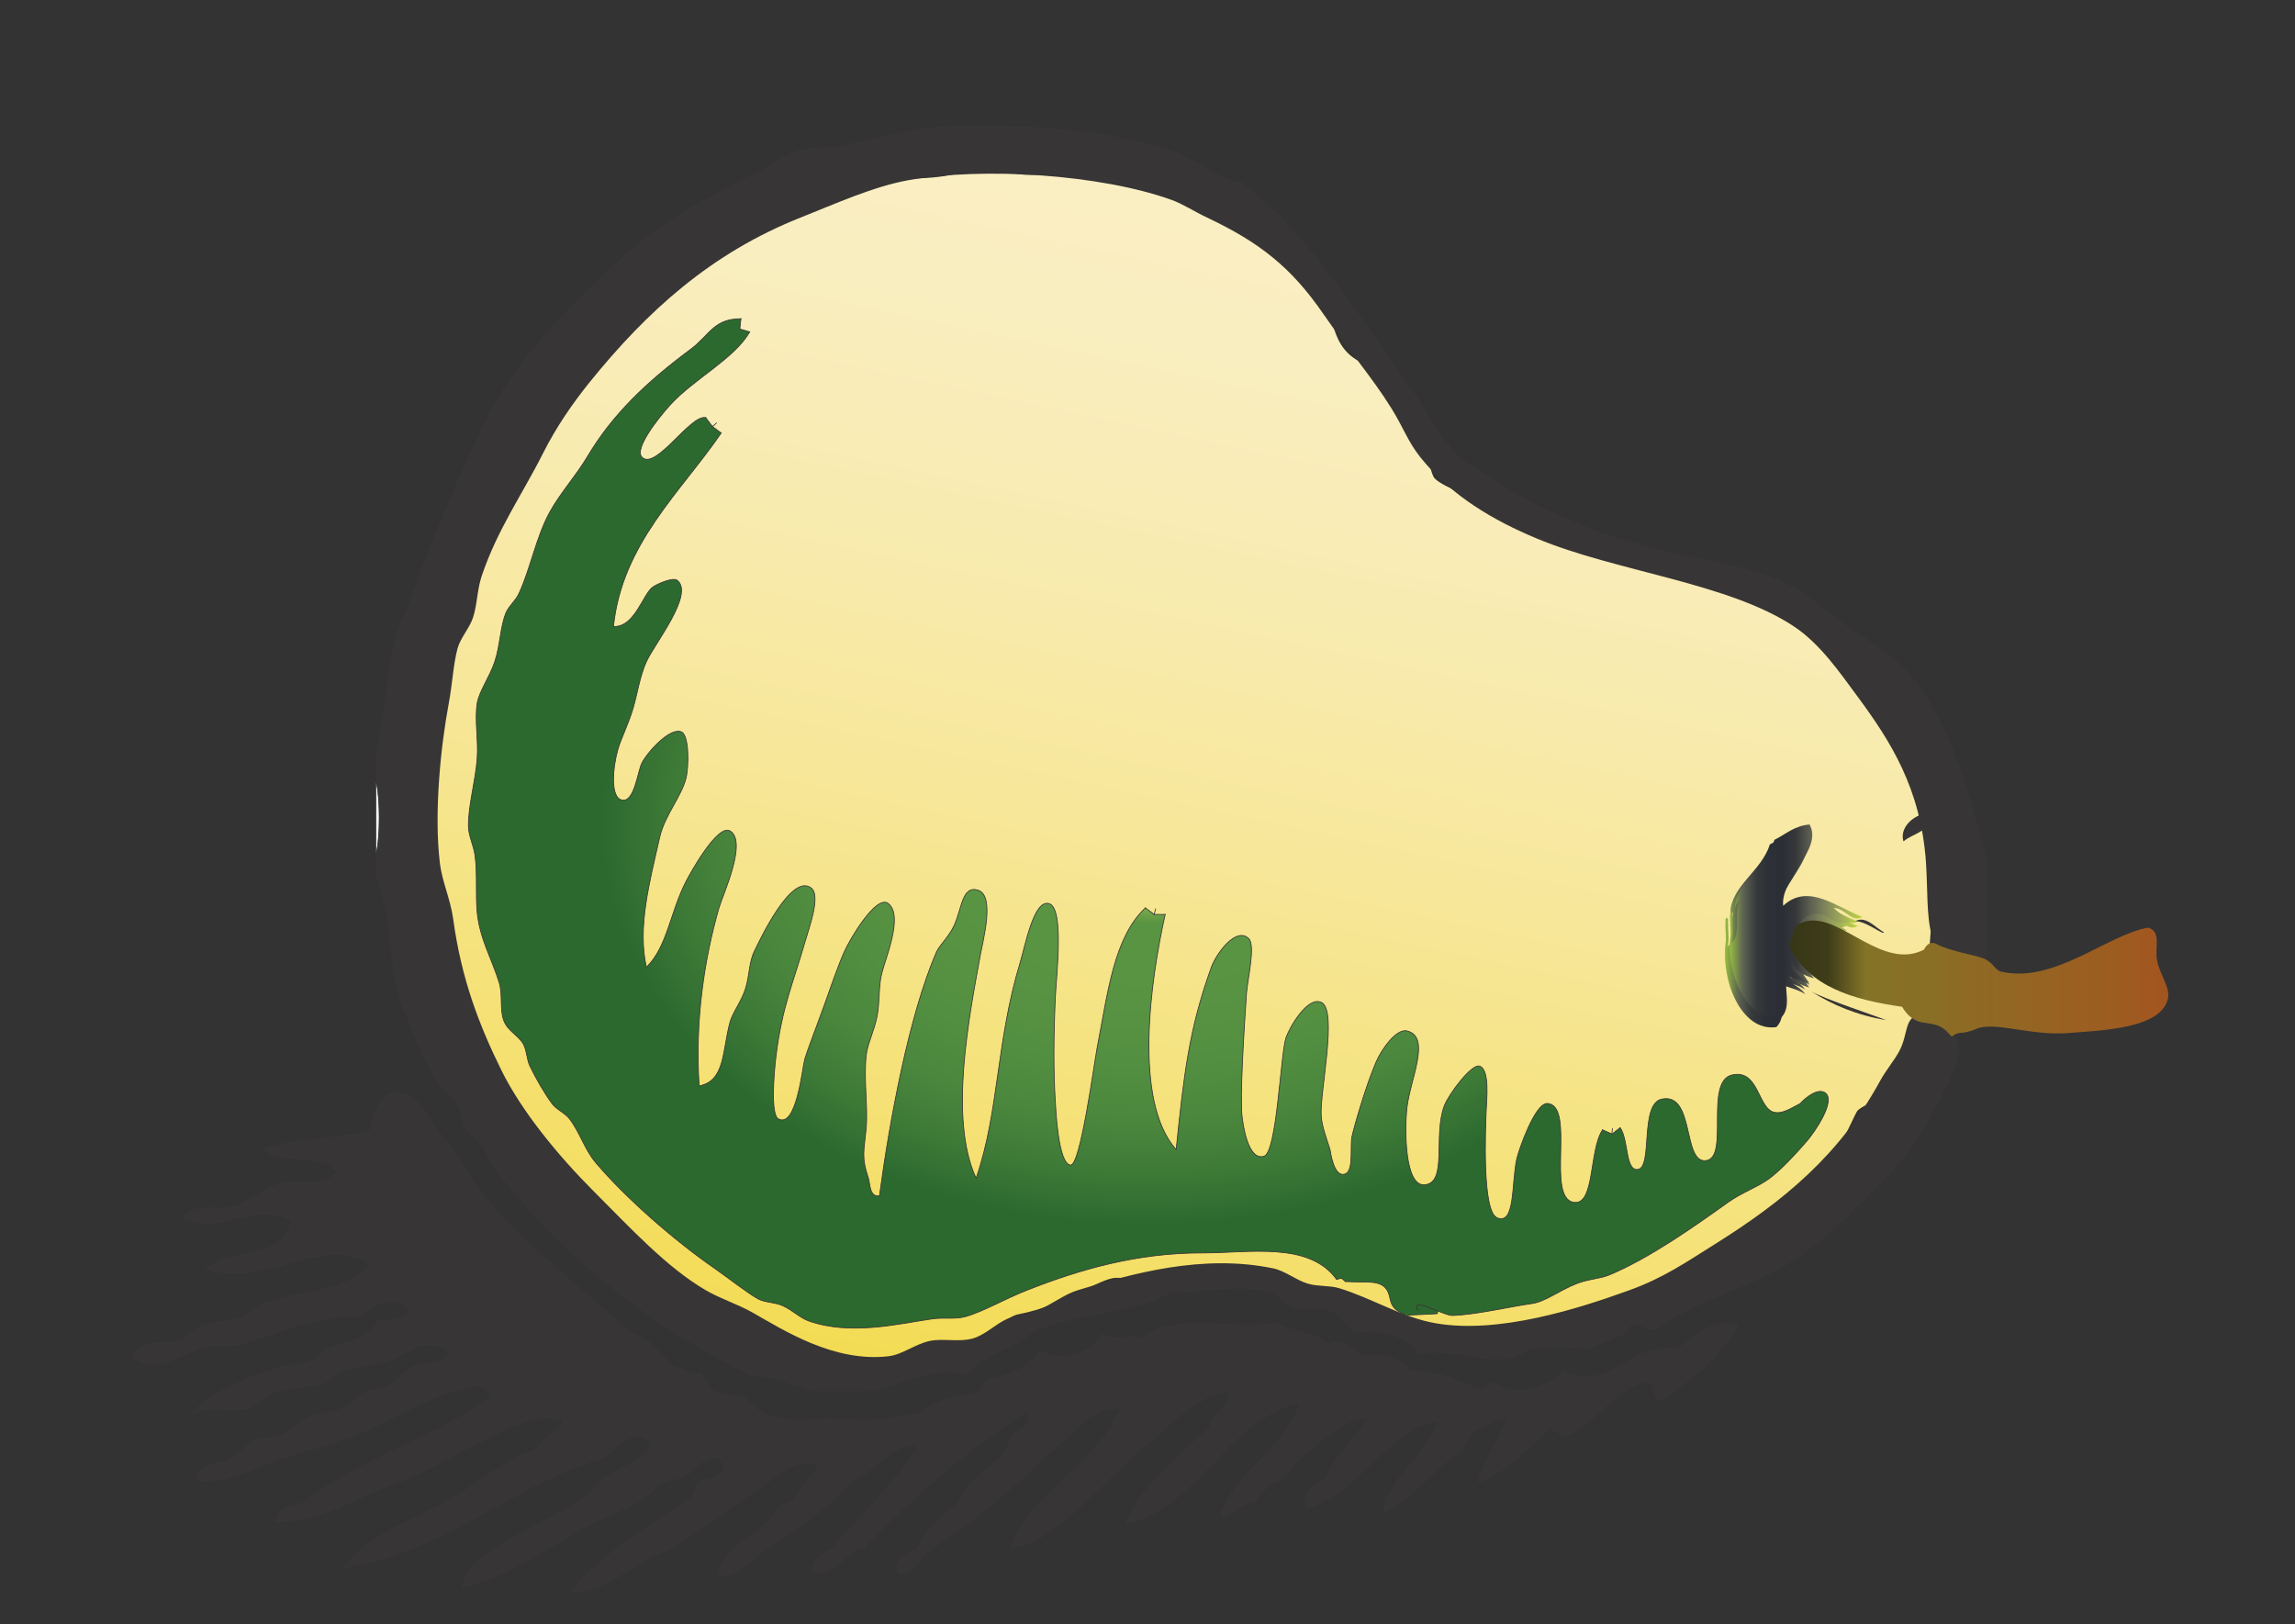 <?xml version="1.0" standalone="no"?><!-- Generator: Gravit.io --><svg xmlns="http://www.w3.org/2000/svg" xmlns:xlink="http://www.w3.org/1999/xlink" style="isolation:isolate" viewBox="338.097 -864.909 1950.865 1380.818" width="1950.865" height="1380.818"><rect x="338.097" y="-864.909" width="1950.865" height="1380.818" fill="#333333" stroke="none"/><g><g><linearGradient id="_lgradient_5" x1="0.376" y1="1.043" x2="0.639" y2="0.076" gradientTransform="matrix(1284.962,0,0,1011.292,700.238,-719.337)" gradientUnits="userSpaceOnUse"><stop offset="0%" stop-opacity="1" style="stop-color:rgb(243,219,81)"/><stop offset="10%" stop-opacity="1" style="stop-color:rgb(244,222,97)"/><stop offset="20%" stop-opacity="1" style="stop-color:rgb(245,224,113)"/><stop offset="30%" stop-opacity="1" style="stop-color:rgb(245,227,127)"/><stop offset="40%" stop-opacity="1" style="stop-color:rgb(246,229,141)"/><stop offset="50%" stop-opacity="1" style="stop-color:rgb(247,231,154)"/><stop offset="60%" stop-opacity="1" style="stop-color:rgb(248,233,165)"/><stop offset="70%" stop-opacity="1" style="stop-color:rgb(248,235,175)"/><stop offset="80%" stop-opacity="1" style="stop-color:rgb(249,236,184)"/><stop offset="90%" stop-opacity="1" style="stop-color:rgb(249,238,191)"/><stop offset="100%" stop-opacity="1" style="stop-color:rgb(250,238,195)"/></linearGradient><path d=" M 1146.906 -716.379 C 1117.668 -709.956 1083.84 -717.278 1051.379 -700.613 L 1051.379 -700.613 C 1018.988 -683.995 990.182 -667.802 984.074 -666.202 L 984.074 -666.202 C 971.112 -662.819 918.167 -641.444 885.317 -605.904 L 885.317 -605.904 C 865.888 -584.922 839.145 -554.754 820.425 -533.231 L 820.425 -533.231 C 789.673 -497.924 793.099 -466.432 784.301 -458.024 L 784.301 -458.024 C 766.391 -440.857 722.092 -351.633 706.171 -276.309 L 706.171 -276.309 C 692.823 -213.17 706.171 -163.148 706.171 -141.665 L 706.171 -141.665 C 706.171 -132.128 704.15 -73.504 719.215 -24.611 L 719.215 -24.611 C 737.857 35.959 774.682 88.787 778.886 99.215 L 778.886 99.215 C 787.256 120.006 857.48 190.308 915.131 229.738 L 915.131 229.738 C 946.662 251.268 975.506 250.525 985.9 257.687 L 985.9 257.687 C 998.668 266.411 1045.108 298.677 1095.522 290.697 L 1095.522 290.697 C 1117.356 287.276 1146.084 286.38 1169.48 276.45 L 1169.48 276.45 C 1182.909 270.728 1191.629 254.573 1203.813 252.241 L 1203.813 252.241 C 1244.453 244.491 1272.792 221.252 1287.043 221.252 L 1287.043 221.252 C 1314.95 221.252 1340.953 226.588 1364.897 216.736 L 1364.897 216.736 C 1376.731 211.87 1417.721 226.001 1488.681 243.989 L 1488.681 243.989 C 1492.184 244.88 1523.797 258.547 1528.892 260.879 L 1528.892 260.879 C 1551.042 270.965 1561.513 266.601 1578.213 269.953 L 1578.213 269.953 C 1608.498 276.022 1625.237 261.58 1654.743 256.99 L 1654.743 256.99 C 1708.657 248.582 1760.434 216.234 1805.278 207.666 L 1805.278 207.666 C 1868.803 195.521 1910.692 89.562 1916.566 79.869 L 1916.566 79.869 C 1922.211 70.569 2002.011 49.35 1981.808 -7.717 L 1981.808 -7.717 C 1967.327 -48.625 1995.938 -143.027 1980.449 -184.208 L 1980.449 -184.208 C 1959.039 -241.197 1888.309 -313.021 1888.309 -324.345 L 1888.309 -324.345 C 1888.309 -350.703 1568.053 -437.155 1556.686 -459.616 L 1556.686 -459.616 C 1548.006 -476.705 1550.111 -536.112 1499.039 -555.303 L 1499.039 -555.303 C 1466.298 -567.643 1473.421 -601.587 1462.717 -608.512 L 1462.717 -608.512 C 1451.583 -615.679 1441.735 -636.699 1421.181 -653.901 L 1421.181 -653.901 C 1412.076 -661.535 1392.998 -668.771 1383.578 -681.154 L 1383.578 -681.154 C 1354.62 -719.22 1229.739 -716.379 1209.769 -716.379 L 1209.769 -716.379 C 1205.798 -716.379 1192.676 -719.337 1175.373 -719.337 L 1175.373 -719.337 C 1166.724 -719.337 1157.023 -718.598 1146.906 -716.379 Z " fill="url(#_lgradient_5)"/><clipPath id="_clipPath_WKzBjkSD3BIdMtxLeKXEBYgw8CQl3H8j"><path d=" M 341.989 -864.909 L 2288.961 -864.909 L 2288.961 515.909 L 341.989 515.909 L 341.989 -864.909 Z " fill="rgb(255,255,255)"/></clipPath><g clip-path="url(#_clipPath_WKzBjkSD3BIdMtxLeKXEBYgw8CQl3H8j)"><path d=" M 657.921 -199.723 C 661.032 -184.133 661.032 -155.522 657.921 -139.932 L 657.921 -199.723 Z " fill-rule="evenodd" fill="rgb(254,254,254)"/><path d=" M 2027.508 -132.476 L 2027.508 -50.223 C 2025.056 -49.6 2024.589 -46.953 2021.942 -46.486 C 1970.013 -36.716 1978.383 -88.138 1975.23 -132.476 C 1970.753 -194.564 1945.489 -234.387 1917.267 -272.613 C 1901.697 -293.712 1885.191 -317.729 1863.081 -332.405 C 1807.104 -369.58 1712.005 -378.962 1644.506 -407.145 C 1607.49 -422.56 1571.557 -443.541 1545.437 -476.279 C 1534.888 -489.514 1531.19 -501.153 1521.146 -517.386 C 1504.135 -544.868 1482.414 -569.743 1463.223 -597.731 C 1435.818 -637.709 1408.686 -658.924 1364.232 -679.945 C 1353.41 -685.044 1343.561 -691.545 1334.297 -694.893 C 1273.687 -716.77 1172.944 -723.115 1110.116 -711.709 C 1080.337 -706.299 1048.806 -691.935 1018.56 -679.945 C 942.691 -649.816 888.31 -600.69 839.146 -539.808 C 824.976 -522.213 811.079 -502.165 799.907 -480.016 C 782.157 -444.67 760.863 -414.852 747.589 -375.38 C 743.58 -363.352 743.852 -351.09 740.154 -339.879 C 737.118 -330.809 729.527 -322.79 727.036 -313.72 C 723.377 -300.212 722.598 -283.007 719.562 -267.008 C 713.1 -232.752 706.677 -174.595 712.088 -130.611 C 713.956 -115.582 721.08 -100.244 723.299 -83.899 C 730.228 -33.212 745.02 5.754 764.406 45.031 C 781.456 79.559 812.403 117.318 842.883 147.798 C 874.258 179.173 904.932 212.573 938.176 231.881 C 950.555 239.082 965.191 243.675 977.414 250.562 C 1003.846 265.514 1046.782 293.307 1093.261 287.935 C 1105.289 286.569 1115.955 277.503 1128.762 274.856 C 1139.701 272.637 1152.43 275.985 1164.264 273.026 C 1175.047 270.301 1183.805 260.881 1194.16 256.171 C 1202.062 252.629 1211.56 252.2 1220.319 248.697 C 1232.308 243.987 1242.468 235.423 1253.99 231.881 C 1300.002 217.75 1360.148 200.778 1420.248 213.196 C 1430.602 215.337 1440.178 223.468 1450.143 226.314 C 1459.136 228.805 1468.517 227.638 1476.341 230.051 C 1504.641 238.654 1529.944 255.003 1558.555 259.908 C 1612.2 269.134 1679.579 247.568 1722.944 231.881 C 1752.451 221.254 1771.525 207.863 1795.854 192.642 C 1854.521 155.895 1901.697 117.007 1935.991 54.374 C 1941.558 44.175 1948.681 36.117 1952.769 28.215 C 1959.853 14.668 1957.206 1.044 1967.721 -1.681 C 1977.254 -4.099 1998.119 8.479 2001.388 17 C 2007.309 32.536 1995.588 53.206 1988.27 67.453 C 1965.965 111.207 1951.406 127.942 1915.399 162.746 C 1898.625 179.018 1879.041 196.613 1861.251 207.59 C 1822.48 231.53 1778.57 241.067 1745.405 265.514 C 1735.949 266.876 1734.933 259.791 1724.812 261.776 C 1718.276 273.918 1700.21 274.545 1689.311 282.33 C 1672.693 280.886 1656.379 279.41 1640.769 282.33 C 1634.385 283.537 1628.468 288.87 1622.045 289.8 C 1595.575 293.736 1570.778 281.396 1543.568 286.067 C 1532.124 269.25 1515.268 267.577 1489.382 267.382 C 1483.586 262.516 1476.809 252.239 1466.96 248.697 C 1458.669 245.739 1446.173 250.254 1437.103 246.825 C 1429.668 244.061 1424.802 235.54 1418.418 233.788 C 1389.301 225.652 1359.833 234.917 1334.297 233.788 C 1301.248 252.045 1256.676 251.149 1220.319 265.514 C 1214.518 267.849 1209.147 273.727 1203.541 276.763 C 1186.997 285.639 1169.869 290.193 1158.697 304.752 C 1131.215 294.008 1100.346 316.002 1074.576 317.831 L 1029.732 317.831 C 1012.176 313.627 998.785 305.215 977.414 304.752 C 893.916 264.852 822.796 208.524 766.274 138.456 C 757.71 127.829 752.767 117.163 745.721 106.688 C 741.984 101.125 735.717 99.178 732.68 93.651 C 729.8 88.435 730.617 80.727 727.036 74.927 C 723.026 68.426 716.097 64.378 712.088 58.111 C 705.47 47.639 698.23 34.599 693.442 22.609 C 688.265 9.763 680.479 -6.08 676.587 -20.366 C 667.984 -52.209 670.514 -86.27 657.902 -119.396 L 657.902 -139.911 C 661.016 -155.521 661.016 -184.132 657.902 -199.742 L 657.902 -225.901 C 664.325 -251.865 666.543 -294.179 674.718 -324.931 C 677.093 -333.806 682.426 -342.993 685.968 -352.958 C 693.208 -373.512 698.931 -388.654 706.482 -407.145 C 721.314 -443.269 736.807 -480.989 755.063 -515.517 C 781.339 -565.033 827.117 -609.838 867.173 -646.312 C 898.276 -674.573 936.152 -696.255 979.283 -717.315 C 993.647 -724.283 1006.454 -734.715 1018.56 -737.868 C 1030.082 -740.827 1043.434 -738.919 1055.93 -741.605 C 1090.419 -748.963 1120.899 -758.422 1158.697 -758.422 C 1224.172 -758.422 1285.21 -753.945 1336.204 -736 C 1356.446 -728.837 1371.044 -714.162 1394.128 -709.841 C 1454.546 -662.116 1492.5 -596.914 1537.963 -534.202 C 1550.735 -516.607 1561.44 -494.224 1577.24 -478.148 C 1585.263 -469.934 1599.428 -463.472 1610.834 -455.726 C 1649.181 -429.722 1695.111 -411.699 1749.142 -397.802 C 1785.811 -388.343 1825.984 -384.334 1859.344 -367.906 C 1875.693 -359.848 1893.172 -342.643 1911.662 -330.536 C 1930.74 -318.041 1949.849 -306.09 1962.111 -291.298 C 1997.34 -248.751 2011.977 -190.789 2027.508 -132.476 Z " fill="rgb(55,53,53)"/><path d=" M 1956.144 -149.674 C 1964.322 -157.066 1979.811 -157.148 1978.566 -173.964 C 1964.957 -173.224 1952.469 -161.48 1956.144 -149.674 Z " fill-rule="evenodd" fill="rgb(55,53,53)"/><path d=" M 1221.986 283.264 C 1242.668 292.661 1265.857 285.814 1274.304 268.316 C 1284.807 276 1296.384 268.25 1307.937 272.053 C 1340.682 248.354 1386.18 266.673 1423.788 258.973 C 1435.917 267.397 1457.802 266.062 1466.763 277.662 C 1479.675 270.208 1486.6 283.268 1498.523 287.001 C 1515.176 283.797 1528.408 290.862 1537.762 300.08 C 1559.876 299.181 1573.773 307.11 1593.821 315.028 C 1600.874 315.853 1602.587 311.346 1606.9 309.423 C 1623.97 323.113 1656.065 315.11 1666.688 300.08 C 1708.169 319.641 1719.426 275.805 1763.85 281.395 C 1778.619 271.212 1790.799 255.034 1816.172 260.842 C 1801.041 289.313 1775.956 307.827 1750.774 326.239 C 1740.988 326.056 1746.488 310.594 1737.691 309.423 C 1708.056 317.777 1696.868 344.586 1670.425 356.135 C 1664.707 355.002 1660.689 352.168 1655.477 350.53 C 1636.453 365.824 1616.476 389.912 1593.821 395.374 C 1599.165 375.182 1610.711 361.2 1618.111 343.056 C 1608.087 337.481 1602.533 350.631 1591.948 350.53 C 1587.81 356.353 1583.065 361.573 1580.737 369.215 C 1555.672 384.007 1540.748 408.943 1513.475 421.532 C 1517.201 390.94 1549.946 373.352 1560.188 343.056 C 1514.799 352.507 1495.522 404.183 1448.074 417.796 C 1446.346 401.742 1454.47 395.537 1464.891 391.637 C 1472.123 370.842 1489.804 360.491 1498.523 341.187 C 1484.969 342.09 1470.656 352.877 1459.285 361.741 C 1447.973 370.565 1436.719 380.577 1429.389 391.637 C 1419.681 396.876 1409.661 401.804 1405.099 412.19 C 1392.833 412.75 1384.911 426.375 1375.203 423.401 C 1388.956 382.964 1428.984 368.81 1442.473 328.108 C 1396.772 337.987 1370.535 385.206 1334.1 412.19 C 1323.228 420.24 1308.377 428.687 1294.861 430.875 C 1298.233 419.574 1306.61 407.421 1313.546 399.11 C 1329.032 380.55 1348.164 364.454 1365.86 348.661 C 1367.227 334.449 1382.276 333.931 1382.677 318.765 C 1356.79 320.937 1337.969 342.659 1319.148 358.004 C 1290.747 381.165 1265.04 411.474 1236.938 432.743 C 1225.68 441.265 1210.822 451.023 1195.827 451.428 C 1216.213 401.431 1267.943 382.781 1289.252 333.713 C 1269.1 329.961 1255.133 348.501 1242.54 359.872 C 1217.155 382.804 1192.97 405.592 1165.935 427.138 C 1153.557 437.002 1140.064 445.06 1126.697 455.165 C 1118.76 461.16 1113.672 475.061 1100.534 471.982 C 1098.156 457.147 1109.363 455.897 1117.351 451.428 C 1125.996 435.161 1138.017 422.264 1152.852 412.19 C 1159.726 392.026 1179.809 383.894 1192.09 369.215 C 1194.885 365.879 1194.99 359.822 1197.7 356.135 C 1202.223 349.969 1216.416 346.964 1210.775 335.582 C 1158.823 368.335 1114.104 408.321 1072.511 451.428 C 1054.966 454.605 1047.356 477.128 1027.667 471.982 C 1028.048 459.907 1036.141 455.547 1044.479 451.428 C 1069.677 422.439 1097.591 396.168 1119.223 363.609 C 1095.886 361.585 1083.589 386.424 1063.164 393.505 C 1043.599 418.052 1010.251 437.687 982.823 457.034 C 972.815 464.091 966.034 474.987 947.317 475.719 C 953.993 445.025 987.019 440.677 999.635 415.927 C 1004.314 414.378 1006.973 410.808 1012.715 410.321 C 1017.024 397.814 1028.247 392.22 1033.272 380.426 C 1017.223 374.388 1000.811 388.55 988.424 397.242 C 963.176 414.965 936.134 432.412 909.948 451.428 C 878.491 460.502 856.855 489.199 822.128 488.798 C 848.824 454.461 889.149 433.74 924.896 408.453 C 926.449 403.778 930.018 401.115 930.501 395.374 C 938.384 390.796 952.429 392.388 952.923 380.426 C 942.576 364.827 930.271 384.941 921.159 389.768 C 915.444 392.797 907.25 392.96 902.474 395.374 C 895.404 398.951 891.084 405.942 883.793 410.321 C 868.51 419.504 849.506 425.596 833.339 434.612 C 804.705 450.576 768.748 476.988 730.572 485.061 C 731.643 475.267 740.055 464.858 747.392 458.902 C 770.881 439.824 806.375 426.788 833.339 408.453 C 839.809 404.054 844.079 396.094 850.156 391.637 C 864.166 381.36 884.707 378.573 891.267 361.741 C 878.475 346.707 860.098 367.241 852.024 374.82 C 769.99 398.04 720.836 454.145 629.673 468.245 C 649.721 439.548 685.059 428.835 715.624 412.19 C 741.62 398.032 764.372 377.058 792.236 367.346 C 799.457 358.373 809.543 352.274 816.523 343.056 C 792.886 335.951 768.619 350.751 749.261 359.872 C 726.053 370.803 702.323 386.128 676.386 395.374 C 641.394 407.846 613.857 428.936 571.75 429.006 C 572.972 416.526 584.837 414.689 596.04 412.19 C 641.943 375.256 706.885 357.361 754.862 322.502 C 750.366 309.216 735.613 315.258 728.704 316.897 C 703.448 322.888 674.404 340.58 652.099 350.53 C 629.502 360.608 603.191 367.404 579.224 374.82 C 554.474 382.477 531.063 397.289 504.484 393.505 C 505.85 376.615 524.594 379.67 534.38 374.82 C 542.021 371.036 546.459 363.286 553.065 359.872 C 560.126 356.225 568.904 357.33 577.355 354.267 C 586.2 351.063 592.747 343.009 601.646 339.319 C 613.425 334.437 623.721 335.301 633.41 329.976 C 638.082 327.411 641.383 321.513 646.49 318.765 C 654.069 314.69 663.649 315.114 670.78 311.291 C 676.826 308.052 680.313 301.314 685.728 298.212 C 696.978 291.773 711.035 296.176 719.361 285.132 C 702.844 269.966 685.347 285.179 672.649 290.738 C 660.519 296.047 643.648 295.697 631.542 300.08 C 624.893 302.486 619.817 308.757 612.861 311.291 C 599.345 316.216 583.817 314.016 571.75 318.765 C 561.606 322.759 555.467 332.386 543.723 333.713 C 527.066 335.593 512.468 329.447 498.879 339.319 C 513.827 319.478 542.391 308.38 569.881 298.212 C 579.598 294.619 590.575 295.903 599.777 292.606 C 605.651 290.5 610.463 284.311 616.594 281.395 C 634.045 273.104 650.729 274.299 659.573 257.101 C 670.987 257.307 679.92 255.034 685.728 249.627 C 677.098 234.15 649.985 245.057 644.621 255.236 C 608.353 251.056 572.229 271.411 543.723 277.662 C 532.006 280.231 520.222 278.445 510.094 281.395 C 492.23 286.596 469.995 304.993 450.298 288.869 C 457.106 272.423 476.305 278.071 489.536 273.921 C 497.863 271.313 503.515 263.614 511.962 260.842 C 521.569 257.689 532.504 258.483 541.854 255.236 C 549.811 252.476 556.222 245.329 564.28 242.153 C 594.343 230.323 631.191 234.146 652.099 210.389 C 613.604 183.066 565.728 231.191 511.962 214.13 C 531.461 195.639 579.531 205.717 584.829 173.023 C 559.11 156.058 522.488 185.9 493.273 171.154 C 501.526 154.976 524.831 165.179 538.117 159.943 C 552.333 154.342 564.611 142.488 582.961 139.39 C 597.473 136.941 611.393 143.057 624.068 131.916 C 614.285 114.297 573.615 127.56 562.411 111.362 C 588.418 102.495 623.359 102.557 652.099 96.414 C 661.457 49.881 685.705 55.747 706.286 88.94 C 717.489 107.018 729.926 117.474 738.046 135.653 C 774.816 187.324 826.909 223.67 872.578 266.447 C 889.11 272.337 900.084 283.789 909.948 296.343 C 918.912 297.344 922.568 303.658 934.242 301.949 C 936.251 306.791 940.996 308.897 941.712 315.028 C 950.062 321.626 961.3 318.94 969.739 322.502 C 976.774 325.472 980.335 332.662 986.56 335.582 C 1009.986 346.567 1028.173 338.665 1059.427 341.187 C 1077.47 342.643 1097.934 340.895 1119.223 335.582 C 1131.722 326.286 1148.204 320.968 1167.8 318.765 C 1172.498 316.613 1173.682 310.941 1177.142 307.554 C 1196.839 304.206 1211.959 296.281 1221.986 283.264 Z " fill-rule="evenodd" fill="rgb(55,53,53)"/><radialGradient id="_rgradient_1" fx="0.5" fy="0.5" cx="0.5" cy="0.5" r="0.5" gradientTransform="matrix(1155.995,0,0,858.014,736.253,-593.996)" gradientUnits="userSpaceOnUse"><stop offset="0%" stop-opacity="1" style="stop-color:rgb(221,226,107)"/><stop offset="10%" stop-opacity="1" style="stop-color:rgb(200,213,100)"/><stop offset="20%" stop-opacity="1" style="stop-color:rgb(89,148,66)"/><stop offset="30%" stop-opacity="1" style="stop-color:rgb(88,148,66)"/><stop offset="40%" stop-opacity="1" style="stop-color:rgb(87,146,66)"/><stop offset="50%" stop-opacity="1" style="stop-color:rgb(82,142,64)"/><stop offset="60%" stop-opacity="1" style="stop-color:rgb(74,134,60)"/><stop offset="70%" stop-opacity="1" style="stop-color:rgb(61,122,55)"/><stop offset="80%" stop-opacity="1" style="stop-color:rgb(44,105,47)"/><stop offset="90%" stop-opacity="1" style="stop-color:rgb(44,105,47)"/><stop offset="100%" stop-opacity="1" style="stop-color:rgb(44,105,47)"/></radialGradient><path d=" M 1868.495 73.057 C 1868.495 72.745 1881.337 59.202 1889.123 63.714 C 1899.75 69.946 1880.364 97.697 1874.175 104.825 C 1864.054 116.503 1852.648 128.839 1842.41 136.624 C 1832.799 143.869 1818.782 148.692 1806.909 157.139 C 1778.843 177.186 1740.538 204.435 1706.01 218.842 C 1697.995 222.147 1688.026 222.264 1677.944 226.312 C 1663.467 232.073 1651.551 241.536 1640.613 243.09 C 1620.059 246.052 1592.655 252.627 1572.685 253.288 C 1570.389 253.37 1565.678 251.615 1560.657 249.59 L 1560.268 251.498 C 1561.319 252.202 1534.502 252.588 1534.502 253.25 L 1532.555 252.666 C 1517.02 246.165 1521.695 239.395 1517.253 231.879 C 1511.687 222.458 1499.156 225.615 1481.752 224.405 L 1478.482 221.606 L 1474.278 222.579 C 1450.727 190.114 1399.616 200.231 1360.339 200.114 C 1304.054 200.001 1255.43 214.323 1210.82 231.879 C 1191.785 239.395 1173.333 250.256 1158.502 254.304 C 1150.055 256.64 1140.129 254.811 1130.475 256.169 C 1101.825 260.338 1061.418 270.455 1025.839 258.041 C 1018.093 255.352 1011.825 248.734 1003.456 244.962 C 996.722 241.961 988.352 242.272 982.864 239.353 C 973.91 234.568 956.977 221.174 945.533 213.194 C 911.705 189.802 870.871 154.336 844.595 123.506 C 834.984 112.178 830.971 97.425 822.212 86.175 C 818.008 80.768 811.196 78.429 807.264 73.057 C 800.958 64.609 793.289 51.141 788.54 41.292 C 785.854 35.691 785.854 27.784 782.974 22.607 C 778.614 14.904 769.388 11.474 766.157 2.054 C 762.848 -7.406 765.534 -19.395 762.42 -29.711 C 756.309 -49.563 745.798 -67.155 743.696 -89.464 C 742.256 -105.225 744.008 -122.625 741.828 -138.083 C 740.66 -146.375 736.378 -154.585 736.261 -162.37 C 735.989 -180.047 742.334 -200.912 743.696 -220.297 C 744.864 -236.102 741.439 -252.373 743.696 -267.01 C 745.331 -277.208 754.245 -289.311 758.683 -302.511 C 763.238 -316.135 763.315 -331.784 768.026 -343.618 C 770.361 -349.535 776.2 -353.891 779.237 -360.434 C 788.968 -381.451 793.912 -408.665 805.396 -429.569 C 814.193 -445.603 828.129 -461.061 837.121 -476.281 C 858.726 -512.752 887.687 -540.121 924.94 -567.837 C 941.64 -580.212 944.559 -593.914 967.955 -593.996 L 966.981 -585.277 L 975.39 -582.785 C 962.154 -559.896 928.093 -542.885 908.163 -521.125 C 897.419 -509.408 876.904 -483.21 883.833 -476.281 C 895.473 -464.642 925.096 -513.028 938.02 -509.91 L 943.625 -502.436 L 951.138 -496.834 C 916.999 -446.852 866.9 -402.939 859.582 -332.407 C 877.839 -331.508 884.495 -360.084 893.176 -366.036 C 897.03 -368.644 910.148 -374.448 913.768 -371.641 C 928.483 -360.041 894.772 -318.237 887.57 -302.511 C 882.082 -290.405 879.707 -274.6 876.398 -263.273 C 872.311 -249.333 866.005 -237.265 863.319 -227.767 C 859.076 -212.901 856.468 -186.547 867.056 -184.792 C 877.566 -183.001 880.057 -209.398 883.833 -216.56 C 889.283 -226.716 908.241 -247.153 917.505 -242.719 C 923.772 -239.679 923.85 -214.376 921.242 -203.481 C 917.466 -187.945 903.063 -171.833 898.82 -153.031 C 890.062 -114.334 879.902 -76.423 887.57 -42.751 C 905.321 -59.992 907.657 -89.269 921.242 -115.658 C 924.516 -122.045 947.907 -164.744 958.612 -158.633 C 973.833 -149.835 952.267 -103.75 949.27 -93.201 C 936.657 -49.252 928.794 3.109 932.414 58.112 C 954.642 53.982 951.995 28.255 958.612 3.961 C 960.753 -4.015 968.188 -13.4 971.653 -24.105 C 975.273 -35.157 974.611 -46.332 979.127 -55.87 C 984.265 -66.575 1010.969 -123.213 1027.708 -110.056 C 1035.96 -103.555 1026.073 -77.042 1022.102 -63.344 C 1012.02 -28.426 1003.028 -9.118 997.851 31.993 C 995.71 48.766 993.257 82.714 999.719 86.175 C 1015.095 94.392 1020.078 42.97 1022.102 35.729 C 1024.593 27.006 1032.223 7.819 1038.957 -10.983 C 1044.251 -25.896 1050.013 -42.712 1055.774 -55.87 C 1060.173 -65.952 1082.906 -104.914 1093.144 -96.938 C 1106.379 -86.618 1090.652 -50.26 1087.538 -37.185 C 1084.852 -25.931 1085.903 -13.089 1083.762 -1.683 C 1081.427 11.05 1075.51 22.14 1074.42 31.993 C 1072.162 52.97 1075.977 76.252 1074.42 93.649 C 1072.707 113.112 1070.06 118.017 1076.288 136.624 C 1077.845 141.144 1077.028 152.978 1085.67 151.537 C 1094.156 88.472 1110.856 -2.575 1134.251 -55.87 C 1136.668 -61.397 1144.8 -68.638 1149.199 -78.292 C 1155.855 -92.967 1156.011 -112.781 1169.713 -108.145 C 1183.805 -103.434 1173.762 -65.757 1171.582 -53.962 C 1162.2 -2.345 1144.333 86.296 1167.845 136.624 C 1187.425 79.908 1184.817 20.47 1205.215 -46.488 C 1209.419 -60.229 1216.698 -100.013 1229.544 -96.938 C 1243.129 -93.703 1235.967 -35.472 1235.149 -16.631 C 1233.67 16.768 1233.553 45.808 1235.149 71.192 C 1235.5 77.144 1237.524 125.024 1248.229 125.417 C 1256.559 125.69 1268.16 39.19 1270.612 26.344 C 1279.954 -21.808 1284.859 -67.777 1311.719 -93.201 L 1319.193 -87.634 L 1328.574 -87.634 C 1316.079 -32.007 1301.208 71.192 1337.878 112.295 C 1344.34 49.626 1348.699 10.038 1367.813 -42.751 C 1371.939 -54.235 1388.95 -77.665 1399.581 -67.081 C 1405.533 -61.086 1398.487 -32.319 1397.67 -20.368 C 1395.606 10.267 1391.951 67.299 1393.933 84.268 C 1394.672 90.383 1398.798 122.221 1412.618 117.904 C 1423.673 114.475 1426.592 30.743 1431.302 17.002 C 1434.222 8.636 1449.368 -18.227 1461.237 -12.894 C 1475.644 -6.355 1459.525 64.765 1461.237 84.268 C 1462.02 93.376 1465.675 102.641 1468.711 112.295 C 1468.945 113.112 1471.67 136.901 1481.752 132.887 C 1488.957 130.007 1485.567 109.609 1487.357 101.088 C 1489.113 93.026 1498.724 59.086 1507.95 37.555 C 1511.842 28.411 1524.614 9.177 1534.07 11.4 C 1554.896 16.34 1536.834 52.192 1534.07 76.794 C 1532.088 94.778 1531.968 143.514 1549.018 142.191 C 1568.948 140.673 1556.067 100.426 1565.873 74.929 C 1569.61 65.115 1589 39.233 1595.73 41.292 C 1604.921 44.138 1601.651 71.11 1601.374 80.531 C 1600.946 94.237 1597.715 164.846 1610.678 170.218 C 1626.443 176.801 1622.749 140.793 1627.494 119.769 C 1628.974 113.268 1642.91 72.083 1653.653 73.057 C 1677.671 75.314 1651.789 153.912 1676.118 157.139 C 1693.947 159.552 1688.804 112.61 1700.366 95.478 L 1708.424 99.06 L 1715.314 93.649 C 1722.632 104.124 1719.518 130.474 1730.304 129.154 C 1743.38 127.519 1731.589 73.177 1750.815 69.32 C 1778.881 63.757 1768.177 124.051 1788.224 121.641 C 1808.583 119.228 1786.472 54.06 1810.646 48.766 C 1833.224 43.861 1832.293 77.338 1846.147 80.531 C 1853.349 82.247 1860.784 76.988 1868.495 73.057 Z " fill="url(#_rgradient_1)"/><path d=" M 1204.321 258.972 C 1225.497 249.98 1245.817 239.003 1267.85 231.879" fill="none" vector-effect="non-scaling-stroke" stroke-width="0.65" stroke="rgb(55,53,53)" stroke-linejoin="miter" stroke-linecap="square" stroke-miterlimit="3"/><path d=" M 1534.539 253.289 C 1534.5 253.289 1534.5 253.25 1534.5 253.25 C 1534.5 252.589 1561.321 252.203 1560.266 251.499" fill="none" vector-effect="non-scaling-stroke" stroke-width="0.65" stroke="rgb(55,53,53)" stroke-linejoin="miter" stroke-linecap="square" stroke-miterlimit="3"/><path d=" M 1532.554 252.666 C 1517.022 246.165 1521.694 239.395 1517.252 231.879 C 1511.689 222.458 1499.155 225.615 1481.751 224.405" fill="none" vector-effect="non-scaling-stroke" stroke-width="0.65" stroke="rgb(55,53,53)" stroke-linejoin="miter" stroke-linecap="square" stroke-miterlimit="3"/><line x1="1481.751" y1="224.405" x2="1478.482" y2="221.603" vector-effect="non-scaling-stroke" stroke-width="0.65" stroke="rgb(55,53,53)" stroke-linejoin="miter" stroke-linecap="square" stroke-miterlimit="3"/><line x1="1478.482" y1="221.604" x2="1474.278" y2="222.577" vector-effect="non-scaling-stroke" stroke-width="0.65" stroke="rgb(55,53,53)" stroke-linejoin="miter" stroke-linecap="square" stroke-miterlimit="3"/><path d=" M 1474.278 222.577 C 1450.727 190.112 1399.616 200.233 1360.339 200.112 C 1304.054 199.999 1255.43 214.325 1210.82 231.881 C 1191.785 239.393 1173.333 250.254 1158.502 254.303 C 1150.055 256.638 1140.129 254.809 1130.475 256.171 C 1101.825 260.336 1061.418 270.457 1025.839 258.039 C 1018.093 255.354 1011.825 248.736 1003.456 244.96 C 996.722 241.959 988.352 242.274 982.864 239.355 C 973.91 234.567 956.977 221.176 945.533 213.196 C 911.705 189.801 870.871 154.338 844.595 123.508 C 834.984 112.18 830.971 97.427 822.212 86.177 C 818.008 80.766 811.196 78.43 807.264 73.059 C 800.958 64.611 793.289 51.143 788.54 41.294 C 785.854 35.689 785.854 27.786 782.974 22.609 C 778.614 14.902 769.388 11.476 766.157 2.056 C 762.848 -7.404 765.534 -19.393 762.42 -29.713 C 756.309 -49.561 745.798 -67.156 743.696 -89.462 C 742.256 -105.227 744.008 -122.627 741.828 -138.081 C 740.66 -146.373 736.378 -154.587 736.261 -162.372 C 735.989 -180.045 742.334 -200.91 743.696 -220.295 C 744.864 -236.1 741.439 -252.371 743.696 -267.008 C 745.331 -277.206 754.245 -289.313 758.683 -302.509 C 763.238 -316.133 763.315 -331.782 768.026 -343.616 C 770.361 -349.533 776.2 -353.893 779.237 -360.432 C 788.968 -381.453 793.912 -408.663 805.396 -429.567 C 814.193 -445.605 828.129 -461.059 837.121 -476.279 C 858.725 -512.754 887.687 -540.119 924.94 -567.835 C 941.64 -580.214 944.559 -593.916 967.955 -593.994" fill="none" vector-effect="non-scaling-stroke" stroke-width="0.65" stroke="rgb(55,53,53)" stroke-linejoin="miter" stroke-linecap="square" stroke-miterlimit="3"/><line x1="967.955" y1="-593.994" x2="966.982" y2="-585.275" vector-effect="non-scaling-stroke" stroke-width="0.65" stroke="rgb(55,53,53)" stroke-linejoin="miter" stroke-linecap="square" stroke-miterlimit="3"/><line x1="966.982" y1="-585.276" x2="975.39" y2="-582.784" vector-effect="non-scaling-stroke" stroke-width="0.65" stroke="rgb(55,53,53)" stroke-linejoin="miter" stroke-linecap="square" stroke-miterlimit="3"/><path d=" M 975.391 -582.784 C 962.156 -559.895 928.095 -542.883 908.164 -521.123 C 897.42 -509.406 876.906 -483.208 883.835 -476.279 C 895.474 -464.64 925.097 -513.027 938.021 -509.912" fill="none" vector-effect="non-scaling-stroke" stroke-width="0.65" stroke="rgb(55,53,53)" stroke-linejoin="miter" stroke-linecap="square" stroke-miterlimit="3"/><line x1="938.021" y1="-509.912" x2="943.626" y2="-502.438" vector-effect="non-scaling-stroke" stroke-width="0.65" stroke="rgb(55,53,53)" stroke-linejoin="miter" stroke-linecap="square" stroke-miterlimit="3"/><path d=" M 943.626 -502.438 C 944.911 -503.255 946.078 -504.229 947.052 -505.319" fill="none" vector-effect="non-scaling-stroke" stroke-width="0.65" stroke="rgb(55,53,53)" stroke-linejoin="miter" stroke-linecap="square" stroke-miterlimit="3"/><line x1="943.626" y1="-502.438" x2="951.139" y2="-496.833" vector-effect="non-scaling-stroke" stroke-width="0.65" stroke="rgb(55,53,53)" stroke-linejoin="miter" stroke-linecap="square" stroke-miterlimit="3"/><path d=" M 951.14 -496.833 C 917.001 -446.851 866.902 -402.941 859.583 -332.405 C 877.84 -331.51 884.497 -360.082 893.177 -366.038 C 897.031 -368.646 910.15 -374.446 913.77 -371.644 C 928.484 -360.043 894.773 -318.236 887.572 -302.509 C 882.083 -290.403 879.709 -274.599 876.4 -263.271 C 872.313 -249.335 866.006 -237.268 863.32 -227.77 C 859.077 -212.899 856.469 -186.546 867.057 -184.794 C 877.568 -183.004 880.059 -209.396 883.835 -216.559 C 889.285 -226.719 908.242 -247.155 917.507 -242.718 C 923.774 -239.681 923.852 -214.379 921.244 -203.479 C 917.468 -187.947 903.065 -171.832 898.822 -153.03 C 890.063 -114.336 879.903 -76.421 887.572 -42.75 C 905.323 -59.994 907.658 -89.267 921.244 -115.66 C 924.514 -122.044 947.909 -164.747 958.614 -158.635 C 973.834 -149.838 952.269 -103.748 949.271 -93.199 C 936.659 -49.25 928.796 3.106 932.416 58.11 C 954.643 53.984 951.996 28.253 958.614 3.963 C 960.755 -4.017 968.19 -13.399 971.654 -24.104 C 975.274 -35.159 974.613 -46.331 979.128 -55.868 C 984.267 -66.573 1010.97 -123.212 1027.709 -110.054 C 1035.962 -103.554 1026.074 -77.044 1022.104 -63.342 C 1012.022 -28.425 1003.029 -9.117 997.852 31.99 C 995.711 48.768 993.259 82.712 999.721 86.176 C 1015.097 94.39 1020.079 42.968 1022.104 35.727 C 1024.595 27.007 1032.225 7.817 1038.959 -10.985 C 1044.253 -25.894 1050.014 -42.711 1055.775 -55.868 C 1060.174 -65.95 1082.908 -104.916 1093.145 -96.936 C 1106.381 -86.62 1090.654 -50.263 1087.54 -37.183 C 1084.854 -25.933 1085.905 -13.087 1083.764 -1.682 C 1081.428 11.047 1075.511 22.142 1074.421 31.99 C 1072.164 52.972 1075.979 76.25 1074.421 93.651 C 1072.709 113.114 1070.062 118.019 1076.29 136.626 C 1077.847 141.141 1077.03 152.975 1085.671 151.535 C 1094.157 88.473 1110.857 -2.577 1134.252 -55.868 C 1136.666 -61.396 1144.801 -68.636 1149.2 -78.29 C 1155.857 -92.965 1156.012 -112.779 1169.715 -108.147 C 1183.806 -103.437 1173.763 -65.756 1171.583 -53.961 C 1162.202 -2.343 1144.334 86.293 1167.846 136.626 C 1187.426 79.909 1184.818 20.468 1205.216 -46.487 C 1209.42 -60.228 1216.7 -100.011 1229.545 -96.936 C 1243.131 -93.705 1235.968 -35.47 1235.151 -16.63 C 1233.672 16.77 1233.555 45.809 1235.151 71.19 C 1235.501 77.145 1237.526 125.026 1248.23 125.415 C 1256.561 125.687 1268.161 39.192 1270.613 26.346 C 1279.956 -21.807 1284.861 -67.78 1311.72 -93.199" fill="none" vector-effect="non-scaling-stroke" stroke-width="0.65" stroke="rgb(55,53,53)" stroke-linejoin="miter" stroke-linecap="square" stroke-miterlimit="3"/><line x1="1311.72" y1="-93.199" x2="1319.194" y2="-87.632" vector-effect="non-scaling-stroke" stroke-width="0.65" stroke="rgb(55,53,53)" stroke-linejoin="miter" stroke-linecap="square" stroke-miterlimit="3"/><path d=" M 1319.194 -87.634 C 1319.816 -90.004 1320.167 -91.639 1320.404 -92.301" fill="none" vector-effect="non-scaling-stroke" stroke-width="0.65" stroke="rgb(55,53,53)" stroke-linejoin="miter" stroke-linecap="square" stroke-miterlimit="3"/><line x1="1319.194" y1="-87.634" x2="1328.575" y2="-87.634" vector-effect="non-scaling-stroke" stroke-width="0.65" stroke="rgb(55,53,53)" stroke-linejoin="miter" stroke-linecap="square" stroke-miterlimit="3"/><path d=" M 1328.575 -87.634 C 1316.08 -32.007 1301.21 71.192 1337.879 112.295 C 1344.341 49.627 1348.701 10.038 1367.814 -42.751 C 1371.94 -54.234 1388.951 -77.664 1399.578 -67.08 C 1405.534 -61.085 1398.488 -32.318 1397.671 -20.368 C 1395.608 10.268 1391.949 67.3 1393.934 84.268 C 1394.669 90.379 1398.8 122.222 1412.619 117.905 C 1423.674 114.475 1426.593 30.743 1431.304 17.002 C 1434.223 8.633 1449.366 -18.227 1461.238 -12.894 C 1475.642 -6.354 1459.526 64.766 1461.238 84.268 C 1462.017 93.377 1465.676 102.641 1468.713 112.295 C 1468.946 113.113 1471.671 136.901 1481.753 132.888 C 1488.954 130.007 1485.568 109.609 1487.358 101.084 C 1489.11 93.026 1498.725 59.082 1507.951 37.556 C 1511.844 28.412 1524.612 9.178 1534.071 11.397 C 1554.897 16.34 1536.835 52.192 1534.071 76.794 C 1532.086 94.778 1531.969 143.515 1549.019 142.191 C 1568.949 140.673 1556.065 100.427 1565.874 74.929 C 1569.611 65.116 1588.997 39.233 1595.731 41.293 C 1604.918 44.138 1601.648 71.111 1601.376 80.531 C 1600.947 94.237 1597.716 164.847 1610.679 170.219 C 1626.445 176.801 1622.746 140.794 1627.496 119.769 C 1628.975 113.268 1642.911 72.084 1653.655 73.057 C 1677.673 75.315 1651.786 153.912 1676.115 157.139 C 1693.944 159.553 1688.806 112.607 1700.367 95.479" fill="none" vector-effect="non-scaling-stroke" stroke-width="0.65" stroke="rgb(55,53,53)" stroke-linejoin="miter" stroke-linecap="square" stroke-miterlimit="3"/><line x1="1700.366" y1="95.479" x2="1708.424" y2="99.06" vector-effect="non-scaling-stroke" stroke-width="0.65" stroke="rgb(55,53,53)" stroke-linejoin="miter" stroke-linecap="square" stroke-miterlimit="3"/><path d=" M 1708.425 99.06 C 1708.27 97.351 1708.581 96.027 1708.775 94.548" fill="none" vector-effect="non-scaling-stroke" stroke-width="0.65" stroke="rgb(55,53,53)" stroke-linejoin="miter" stroke-linecap="square" stroke-miterlimit="3"/><line x1="1708.425" y1="99.06" x2="1715.315" y2="93.649" vector-effect="non-scaling-stroke" stroke-width="0.65" stroke="rgb(55,53,53)" stroke-linejoin="miter" stroke-linecap="square" stroke-miterlimit="3"/><path d=" M 1868.532 73.058 L 1868.493 73.058 C 1868.493 72.747 1881.339 59.2 1889.124 63.716 C 1899.751 69.944 1880.365 97.699 1874.176 104.823 C 1864.055 116.501 1852.649 128.84 1842.412 136.626 C 1832.797 143.866 1818.783 148.693 1806.91 157.14 C 1778.844 177.188 1740.54 204.437 1706.011 218.84 C 1697.992 222.148 1688.027 222.265 1677.945 226.314 C 1663.464 232.075 1651.553 241.534 1640.614 243.091 C 1620.061 246.05 1592.656 252.628 1572.686 253.29 C 1570.39 253.368 1565.68 251.616 1560.658 249.592 C 1550.109 245.392 1538.08 240.211 1543.491 249.008" fill="none" vector-effect="non-scaling-stroke" stroke-width="0.65" stroke="rgb(55,53,53)" stroke-linejoin="miter" stroke-linecap="square" stroke-miterlimit="3"/><path d=" M 1715.313 93.651 C 1722.632 104.122 1719.517 130.475 1730.304 129.152 C 1743.38 127.517 1731.589 73.175 1750.815 69.321 C 1778.881 63.755 1768.176 124.052 1788.224 121.639 C 1808.582 119.226 1786.472 54.062 1810.646 48.768 C 1833.223 43.863 1832.293 77.34 1846.147 80.532 C 1853.348 82.245 1860.783 76.99 1868.495 73.058" fill="none" vector-effect="non-scaling-stroke" stroke-width="0.65" stroke="rgb(55,53,53)" stroke-linejoin="miter" stroke-linecap="square" stroke-miterlimit="3"/><path d=" M 1827.574 -98.688 C 1830.424 -98.657 1831.666 -84.842 1825.706 -87.478 C 1824.351 -93.188 1827.613 -94.286 1827.574 -98.688 Z " fill-rule="evenodd" fill="rgb(254,254,254)"/><path d=" M 1857.469 -89.344 C 1856.586 -83.961 1849.372 -79.301 1844.386 -83.743 C 1848.423 -85.938 1852.969 -87.62 1857.469 -89.344 Z " fill-rule="evenodd" fill="rgb(254,254,254)"/><path d=" M 1851.858 -59.45 C 1846.066 -59.89 1833.52 -56.417 1838.783 -46.374 C 1827.498 -52.875 1844.33 -71.21 1851.858 -59.45 Z " fill-rule="evenodd" fill="rgb(254,254,254)"/></g><linearGradient id="_lgradient_6" x1="0" y1="0.5" x2="1" y2="0.5" gradientTransform="matrix(112.769,0,0,164.724,1804.49,-160.198)" gradientUnits="userSpaceOnUse"><stop offset="0%" stop-opacity="1" style="stop-color:rgb(150,190,64)"/><stop offset="10%" stop-opacity="1" style="stop-color:rgb(94,99,82)"/><stop offset="20%" stop-opacity="1" style="stop-color:rgb(55,58,60)"/><stop offset="30%" stop-opacity="1" style="stop-color:rgb(44,47,53)"/><stop offset="40%" stop-opacity="1" style="stop-color:rgb(43,46,52)"/><stop offset="50%" stop-opacity="1" style="stop-color:rgb(54,56,59)"/><stop offset="60%" stop-opacity="1" style="stop-color:rgb(90,92,79)"/><stop offset="70%" stop-opacity="1" style="stop-color:rgb(121,126,90)"/><stop offset="80%" stop-opacity="1" style="stop-color:rgb(148,157,91)"/><stop offset="90%" stop-opacity="1" style="stop-color:rgb(171,186,83)"/><stop offset="100%" stop-opacity="1" style="stop-color:rgb(189,213,66)"/></linearGradient><path d=" M 1842.519 -147.111 C 1835.703 -124.654 1809.548 -111.582 1808.886 -89.191 L 1808.886 -89.191 C 1809.793 -91.394 1810.879 -93.426 1812.619 -94.793 L 1812.619 -94.793 C 1807.843 -85.248 1814.94 -63.826 1805.146 -59.299 L 1805.146 -59.299 C 1808.824 -64.34 1806.263 -75.621 1807.018 -83.586 L 1807.018 -83.586 C 1802.794 -89.58 1806.173 -71.394 1805.146 -64.901 L 1805.146 -64.901 C 1800.926 -37.994 1817.302 8.652 1848.125 4.234 L 1848.125 4.234 C 1858.094 -6 1849.546 -21.306 1853.73 -31.268 L 1853.73 -31.268 C 1860.219 -29.037 1867.187 -27.289 1872.415 -23.79 L 1872.415 -23.79 C 1869.009 -31.023 1851.947 -34.413 1857.471 -44.351 L 1857.471 -44.351 C 1859.869 -35.538 1867.421 -31.883 1876.152 -29.395 L 1876.152 -29.395 C 1864.677 -43.475 1851.142 -77.497 1874.28 -83.586 L 1874.28 -83.586 C 1880.964 -85.341 1885.382 -82.78 1889.734 -80.215 L 1889.734 -80.215 C 1894.755 -77.264 1899.687 -74.309 1907.917 -77.976 L 1907.917 -77.976 C 1902.556 -81.34 1897.488 -84.995 1892.969 -89.191 L 1892.969 -89.191 C 1896.939 -89.257 1900.291 -87.011 1903.475 -84.761 L 1903.475 -84.761 C 1907.956 -81.596 1912.117 -78.432 1917.259 -81.721 L 1917.259 -81.721 C 1896.464 -89.148 1871.434 -111.193 1849.993 -91.06 L 1849.993 -91.06 C 1847.549 -114.754 1884.078 -139.006 1872.415 -160.198 L 1872.415 -160.198 C 1859.266 -159.026 1852.123 -151.832 1842.519 -147.111 Z " fill="url(#_lgradient_6)"/><linearGradient id="_lgradient_7" x1="0" y1="0.5" x2="1" y2="0.5" gradientTransform="matrix(112.769,0,0,164.724,1804.49,-156.305)" gradientUnits="userSpaceOnUse"><stop offset="0%" stop-opacity="1" style="stop-color:rgb(150,190,64)"/><stop offset="10%" stop-opacity="1" style="stop-color:rgb(94,99,82)"/><stop offset="20%" stop-opacity="1" style="stop-color:rgb(55,58,60)"/><stop offset="30%" stop-opacity="1" style="stop-color:rgb(44,47,53)"/><stop offset="40%" stop-opacity="1" style="stop-color:rgb(43,46,52)"/><stop offset="50%" stop-opacity="1" style="stop-color:rgb(54,56,59)"/><stop offset="60%" stop-opacity="1" style="stop-color:rgb(90,92,79)"/><stop offset="70%" stop-opacity="1" style="stop-color:rgb(121,126,90)"/><stop offset="80%" stop-opacity="1" style="stop-color:rgb(148,157,91)"/><stop offset="90%" stop-opacity="1" style="stop-color:rgb(171,186,83)"/><stop offset="100%" stop-opacity="1" style="stop-color:rgb(189,213,66)"/></linearGradient><path d=" M 1842.519 -143.218 C 1835.703 -120.757 1809.548 -107.689 1808.886 -85.298 L 1808.886 -85.298 C 1809.793 -87.502 1810.879 -89.534 1812.619 -90.9 L 1812.619 -90.9 C 1807.843 -81.355 1814.94 -59.934 1805.146 -55.406 L 1805.146 -55.406 C 1808.824 -60.447 1806.263 -71.728 1807.018 -79.693 L 1807.018 -79.693 C 1802.794 -85.688 1806.173 -67.501 1805.146 -61.008 L 1805.146 -61.008 C 1800.926 -34.102 1817.302 12.545 1848.125 8.126 L 1848.125 8.126 C 1858.094 -2.108 1849.546 -17.414 1853.73 -27.375 L 1853.73 -27.375 C 1860.219 -25.145 1867.187 -23.397 1872.415 -19.897 L 1872.415 -19.897 C 1869.009 -27.13 1851.947 -30.52 1857.471 -40.455 L 1857.471 -40.455 C 1859.869 -31.645 1867.421 -27.986 1876.152 -25.503 L 1876.152 -25.503 C 1864.677 -39.583 1851.142 -73.605 1874.28 -79.693 L 1874.28 -79.693 C 1880.968 -81.448 1885.386 -78.887 1889.738 -76.326 L 1889.738 -76.326 C 1894.755 -73.371 1899.687 -70.417 1907.917 -74.084 L 1907.917 -74.084 C 1902.556 -77.447 1897.488 -81.102 1892.969 -85.298 L 1892.969 -85.298 C 1896.939 -85.365 1900.291 -83.118 1903.475 -80.869 L 1903.475 -80.869 C 1907.956 -77.704 1912.117 -74.543 1917.259 -77.828 L 1917.259 -77.828 C 1896.464 -85.256 1871.434 -107.3 1849.993 -87.167 L 1849.993 -87.167 C 1847.549 -110.862 1884.078 -135.113 1872.415 -156.305 L 1872.415 -156.305 C 1859.266 -155.133 1852.123 -147.94 1842.519 -143.218 Z " fill="url(#_lgradient_7)"/><linearGradient id="_lgradient_8" x1="0" y1="0.5" x2="1" y2="0.5" gradientTransform="matrix(112.769,0,0,164.724,1808.383,-164.091)" gradientUnits="userSpaceOnUse"><stop offset="0%" stop-opacity="1" style="stop-color:rgb(150,190,64)"/><stop offset="10%" stop-opacity="1" style="stop-color:rgb(94,99,82)"/><stop offset="20%" stop-opacity="1" style="stop-color:rgb(55,58,60)"/><stop offset="30%" stop-opacity="1" style="stop-color:rgb(44,47,53)"/><stop offset="40%" stop-opacity="1" style="stop-color:rgb(43,46,52)"/><stop offset="50%" stop-opacity="1" style="stop-color:rgb(54,56,59)"/><stop offset="60%" stop-opacity="1" style="stop-color:rgb(90,92,79)"/><stop offset="70%" stop-opacity="1" style="stop-color:rgb(121,126,90)"/><stop offset="80%" stop-opacity="1" style="stop-color:rgb(148,157,91)"/><stop offset="90%" stop-opacity="1" style="stop-color:rgb(171,186,83)"/><stop offset="100%" stop-opacity="1" style="stop-color:rgb(189,213,66)"/></linearGradient><path d=" M 1846.412 -151.003 C 1839.596 -128.546 1813.441 -115.475 1812.779 -93.084 L 1812.779 -93.084 C 1813.686 -95.287 1814.772 -97.319 1816.512 -98.689 L 1816.512 -98.689 C 1811.736 -89.141 1818.832 -67.723 1809.038 -63.192 L 1809.038 -63.192 C 1812.717 -68.233 1810.155 -79.514 1810.911 -87.478 L 1810.911 -87.478 C 1806.687 -93.473 1810.066 -75.286 1809.038 -68.793 L 1809.038 -68.793 C 1804.819 -41.887 1821.195 4.755 1852.017 0.341 L 1852.017 0.341 C 1861.987 -9.893 1853.438 -25.199 1857.623 -35.16 L 1857.623 -35.16 C 1864.112 -32.93 1871.076 -31.182 1876.308 -27.686 L 1876.308 -27.686 C 1872.902 -34.915 1855.84 -38.306 1861.364 -48.244 L 1861.364 -48.244 C 1863.766 -39.431 1871.314 -35.776 1880.041 -33.288 L 1880.041 -33.288 C 1868.569 -47.368 1855.034 -81.39 1878.172 -87.478 L 1878.172 -87.478 C 1884.856 -89.234 1889.275 -86.673 1893.627 -84.107 L 1893.627 -84.107 C 1898.644 -81.157 1903.58 -78.202 1911.809 -81.869 L 1911.809 -81.869 C 1906.449 -85.232 1901.381 -88.887 1896.858 -93.084 L 1896.858 -93.084 C 1900.832 -93.15 1904.184 -90.9 1907.368 -88.654 L 1907.368 -88.654 C 1911.848 -85.489 1916.01 -82.324 1921.152 -85.61 L 1921.152 -85.61 C 1900.357 -93.041 1875.327 -115.089 1853.886 -94.952 L 1853.886 -94.952 C 1851.441 -118.647 1887.97 -142.899 1876.308 -164.091 L 1876.308 -164.091 C 1863.158 -162.919 1856.015 -155.725 1846.412 -151.003 Z " fill="url(#_lgradient_8)"/><clipPath id="_clipPath_WoAuycYEuwhIq3Hd2XlyQ9LJSJdOXU9M"><path d=" M 338.097 -864.909 L 2285.068 -864.909 L 2285.068 515.909 L 338.097 515.909 L 338.097 -864.909 Z " fill="rgb(255,255,255)"/></clipPath><g clip-path="url(#_clipPath_WoAuycYEuwhIq3Hd2XlyQ9LJSJdOXU9M)"><path d=" M 1915.236 -81.871 C 1924.178 -87.013 1932.808 -75.818 1939.527 -72.528 C 1939.476 -69.387 1924.536 -81.976 1915.236 -81.871 Z " fill-rule="evenodd" fill="rgb(55,53,53)"/><path d=" M 1877.86 -22.081 C 1890.422 -15.23 1931.969 -1.567 1941.389 2.209 C 1916.355 -2.026 1895.775 -10.715 1877.86 -22.081 Z " fill-rule="evenodd" fill="rgb(55,53,53)"/><linearGradient id="_lgradient_9" x1="0" y1="0.5" x2="1" y2="0.5" gradientTransform="matrix(321.623,0,0,98.65,1859.655,-82.466)" gradientUnits="userSpaceOnUse"><stop offset="0%" stop-opacity="1" style="stop-color:rgb(55,55,23)"/><stop offset="10%" stop-opacity="1" style="stop-color:rgb(62,60,25)"/><stop offset="20%" stop-opacity="1" style="stop-color:rgb(131,116,39)"/><stop offset="30%" stop-opacity="1" style="stop-color:rgb(135,112,38)"/><stop offset="40%" stop-opacity="1" style="stop-color:rgb(139,109,37)"/><stop offset="50%" stop-opacity="1" style="stop-color:rgb(143,105,36)"/><stop offset="60%" stop-opacity="1" style="stop-color:rgb(147,102,35)"/><stop offset="70%" stop-opacity="1" style="stop-color:rgb(151,98,34)"/><stop offset="80%" stop-opacity="1" style="stop-color:rgb(155,94,33)"/><stop offset="90%" stop-opacity="1" style="stop-color:rgb(159,90,32)"/><stop offset="100%" stop-opacity="1" style="stop-color:rgb(163,85,31)"/></linearGradient><path d=" M 2018.477 9.528 C 2004.269 15.522 2004.969 10.462 1997.11 16.184 C 1990.372 9.333 1989.325 6.452 1974.451 4.506 C 1964.801 3.576 1959.001 -2.263 1954.948 -9.157 C 1912.323 -15.113 1875.498 -26.869 1859.655 -59.607 L 1859.655 -65.208 L 1861.523 -65.208 C 1861.523 -76.929 1866.199 -80.429 1874.603 -82.025 C 1903.335 -87.517 1938.755 -39.555 1973.633 -57.734 C 1973.828 -58.166 1977.331 -66.224 1984.338 -62.405 C 1995.008 -56.566 2015.912 -53.374 2024.083 -50.26 C 2032.101 -47.228 2034.091 -40.178 2039.031 -39.049 C 2084.264 -28.465 2129.419 -70.467 2164.22 -76.423 C 2175.742 -72.643 2169.475 -59.568 2171.694 -48.396 C 2173.99 -36.756 2182.831 -25.74 2181.04 -16.631 C 2175.937 9.294 2126.422 10.894 2095.085 13.265 C 2065.077 15.565 2033.347 3.264 2018.477 9.528 Z " fill="url(#_lgradient_9)"/></g></g></g></svg>